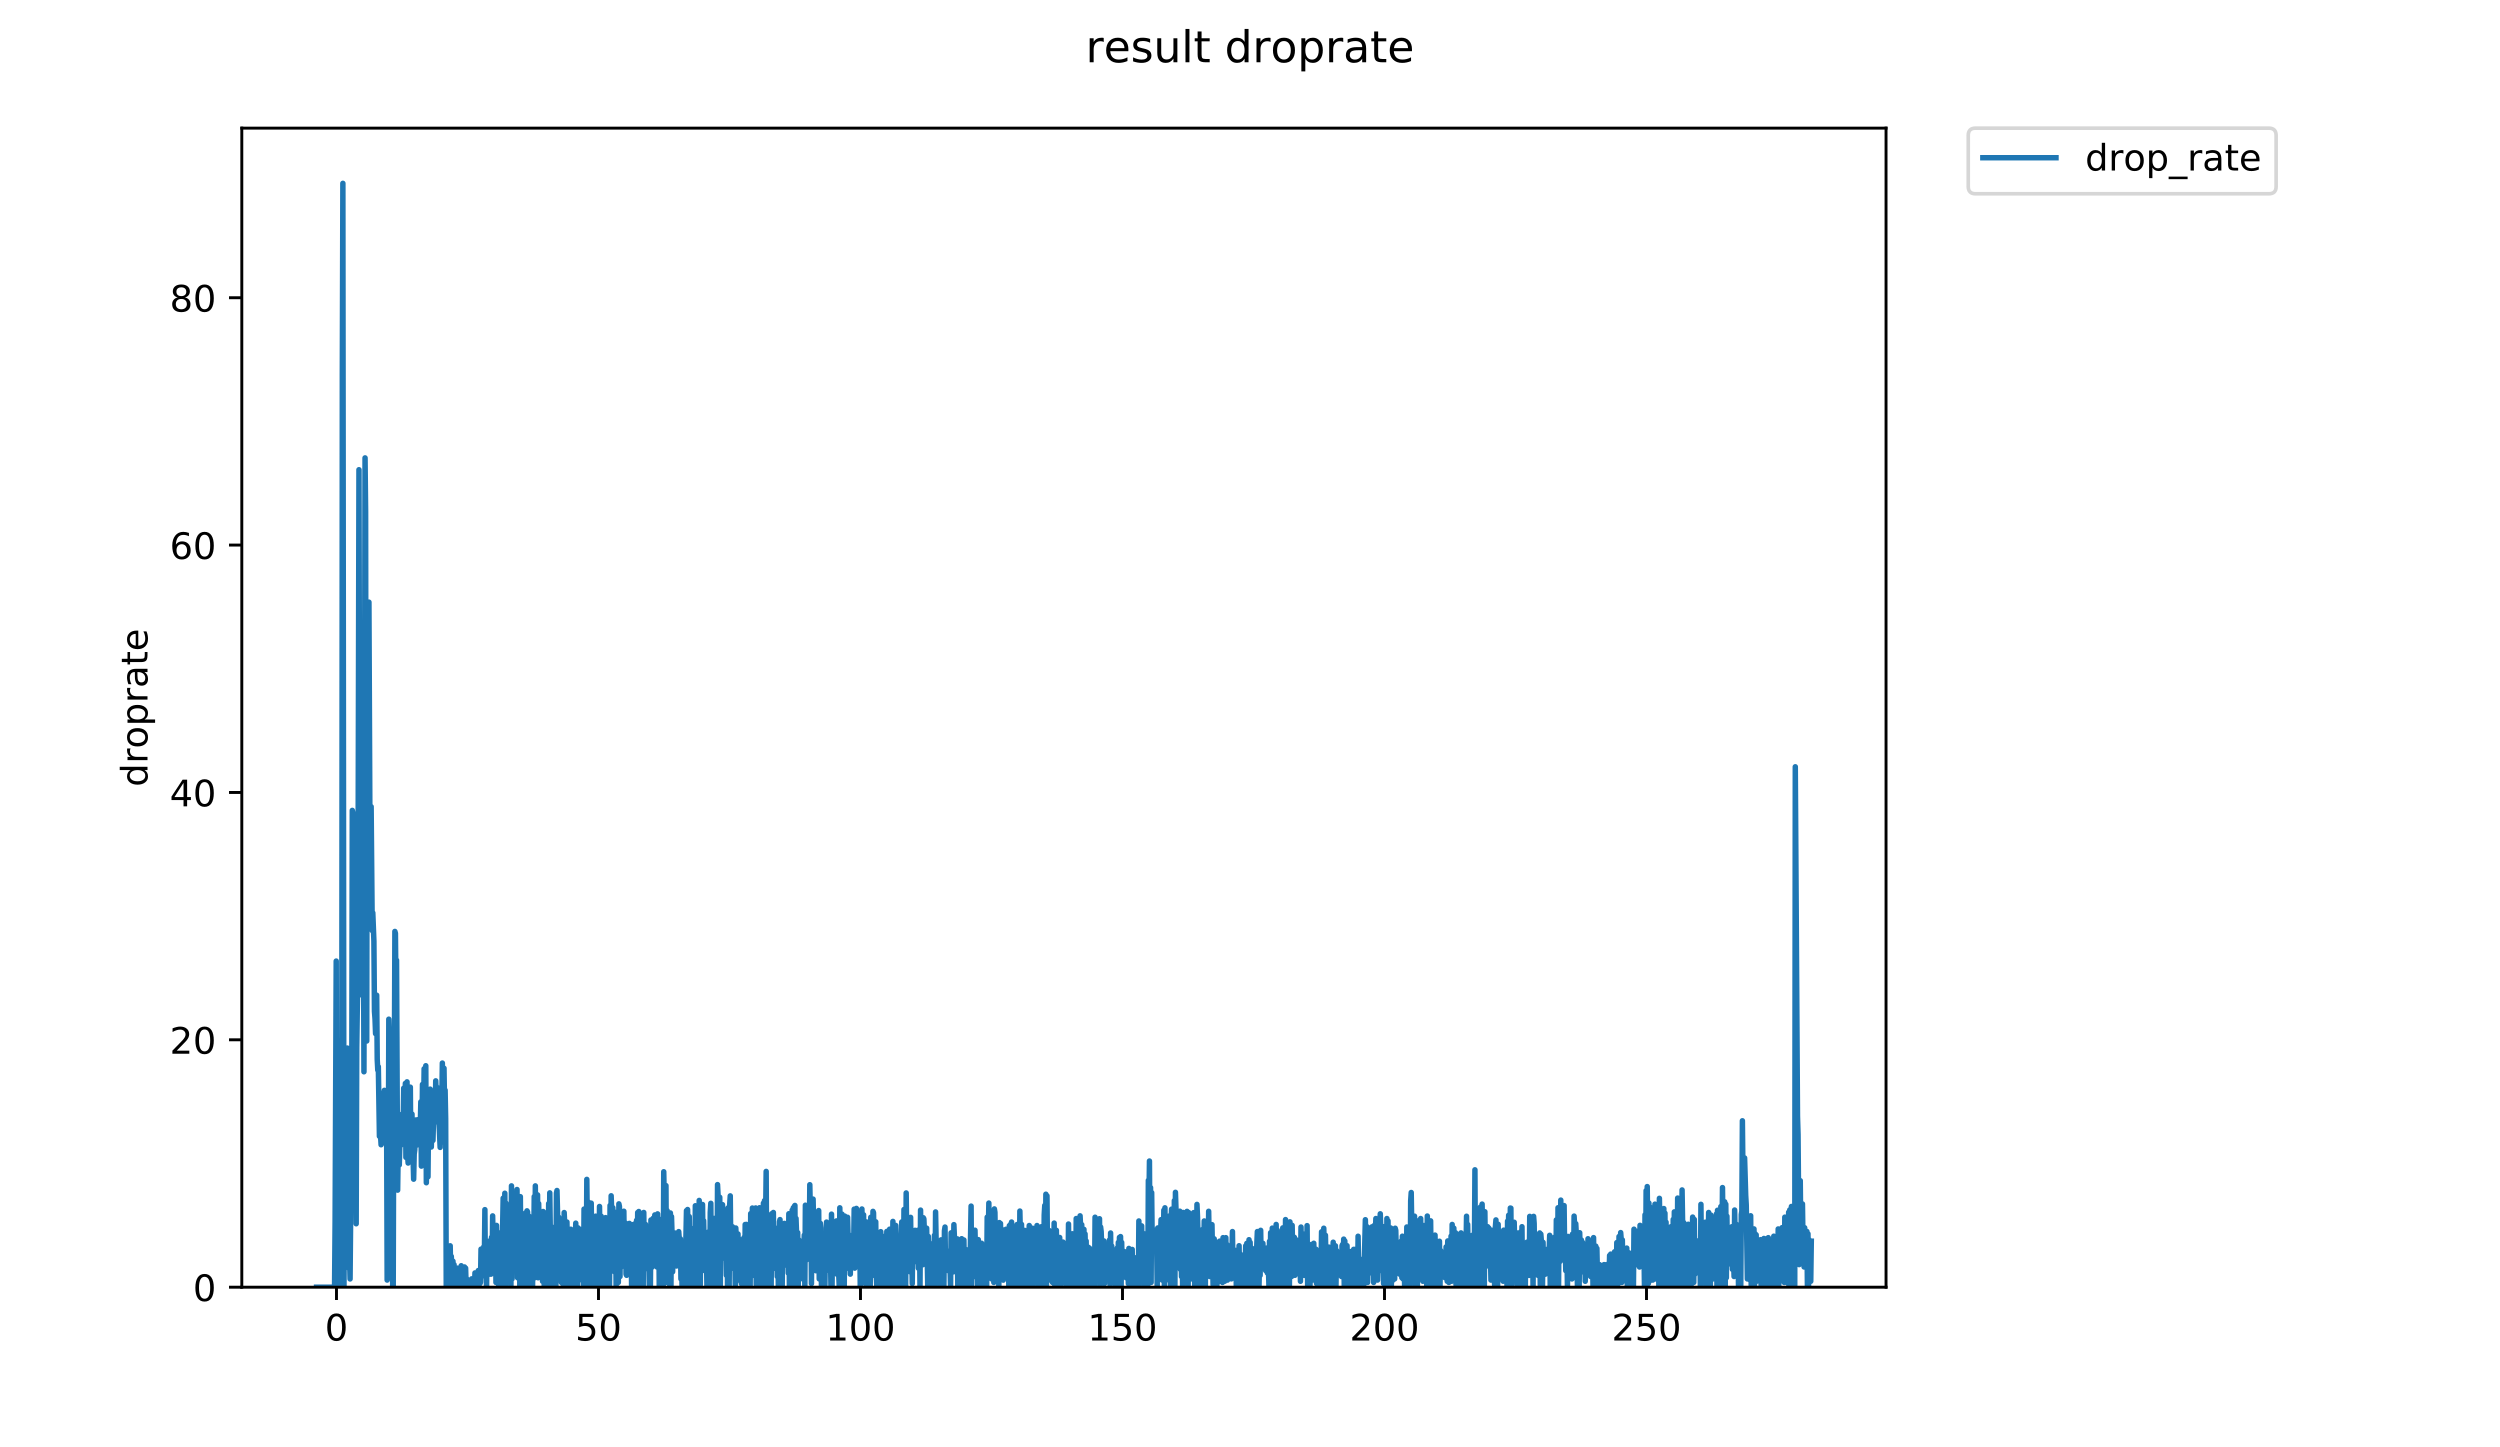 <?xml version="1.0" encoding="utf-8" standalone="no"?>
<!DOCTYPE svg PUBLIC "-//W3C//DTD SVG 1.1//EN"
  "http://www.w3.org/Graphics/SVG/1.1/DTD/svg11.dtd">
<!-- Created with matplotlib (https://matplotlib.org/) -->
<svg height="396pt" version="1.1" viewBox="0 0 684 396" width="684pt" xmlns="http://www.w3.org/2000/svg" xmlns:xlink="http://www.w3.org/1999/xlink">
 <defs>
  <style type="text/css">
*{stroke-linecap:butt;stroke-linejoin:round;}
  </style>
 </defs>
 <g id="figure_1">
  <g id="patch_1">
   <path d="M 0 396 
L 684 396 
L 684 0 
L 0 0 
z
" style="fill:#ffffff;"/>
  </g>
  <g id="axes_1">
   <g id="patch_2">
    <path d="M 66.159 352.174 
L 516.019 352.174 
L 516.019 35.062 
L 66.159 35.062 
z
" style="fill:#ffffff;"/>
   </g>
   <g id="matplotlib.axis_1">
    <g id="xtick_1">
     <g id="line2d_1">
      <defs>
       <path d="M 0 0 
L 0 3.5 
" id="mf9529d42e2" style="stroke:#000000;stroke-width:0.8;"/>
      </defs>
      <g>
       <use style="stroke:#000000;stroke-width:0.8;" x="92.062" xlink:href="#mf9529d42e2" y="352.174"/>
      </g>
     </g>
     <g id="text_1">
      <!-- 0 -->
      <defs>
       <path d="M 31.781 66.406 
Q 24.172 66.406 20.328 58.906 
Q 16.5 51.422 16.5 36.375 
Q 16.5 21.391 20.328 13.891 
Q 24.172 6.391 31.781 6.391 
Q 39.453 6.391 43.281 13.891 
Q 47.125 21.391 47.125 36.375 
Q 47.125 51.422 43.281 58.906 
Q 39.453 66.406 31.781 66.406 
z
M 31.781 74.219 
Q 44.047 74.219 50.516 64.516 
Q 56.984 54.828 56.984 36.375 
Q 56.984 17.969 50.516 8.266 
Q 44.047 -1.422 31.781 -1.422 
Q 19.531 -1.422 13.062 8.266 
Q 6.594 17.969 6.594 36.375 
Q 6.594 54.828 13.062 64.516 
Q 19.531 74.219 31.781 74.219 
z
" id="DejaVuSans-48"/>
      </defs>
      <g transform="translate(88.881 366.773)scale(0.1 -0.1)">
       <use xlink:href="#DejaVuSans-48"/>
      </g>
     </g>
    </g>
    <g id="xtick_2">
     <g id="line2d_2">
      <g>
       <use style="stroke:#000000;stroke-width:0.8;" x="163.746" xlink:href="#mf9529d42e2" y="352.174"/>
      </g>
     </g>
     <g id="text_2">
      <!-- 50 -->
      <defs>
       <path d="M 10.797 72.906 
L 49.516 72.906 
L 49.516 64.594 
L 19.828 64.594 
L 19.828 46.734 
Q 21.969 47.469 24.109 47.828 
Q 26.266 48.188 28.422 48.188 
Q 40.625 48.188 47.75 41.5 
Q 54.891 34.812 54.891 23.391 
Q 54.891 11.625 47.562 5.094 
Q 40.234 -1.422 26.906 -1.422 
Q 22.312 -1.422 17.547 -0.641 
Q 12.797 0.141 7.719 1.703 
L 7.719 11.625 
Q 12.109 9.234 16.797 8.062 
Q 21.484 6.891 26.703 6.891 
Q 35.156 6.891 40.078 11.328 
Q 45.016 15.766 45.016 23.391 
Q 45.016 31 40.078 35.438 
Q 35.156 39.891 26.703 39.891 
Q 22.75 39.891 18.812 39.016 
Q 14.891 38.141 10.797 36.281 
z
" id="DejaVuSans-53"/>
      </defs>
      <g transform="translate(157.384 366.773)scale(0.1 -0.1)">
       <use xlink:href="#DejaVuSans-53"/>
       <use x="63.623" xlink:href="#DejaVuSans-48"/>
      </g>
     </g>
    </g>
    <g id="xtick_3">
     <g id="line2d_3">
      <g>
       <use style="stroke:#000000;stroke-width:0.8;" x="235.43" xlink:href="#mf9529d42e2" y="352.174"/>
      </g>
     </g>
     <g id="text_3">
      <!-- 100 -->
      <defs>
       <path d="M 12.406 8.297 
L 28.516 8.297 
L 28.516 63.922 
L 10.984 60.406 
L 10.984 69.391 
L 28.422 72.906 
L 38.281 72.906 
L 38.281 8.297 
L 54.391 8.297 
L 54.391 0 
L 12.406 0 
z
" id="DejaVuSans-49"/>
      </defs>
      <g transform="translate(225.886 366.773)scale(0.1 -0.1)">
       <use xlink:href="#DejaVuSans-49"/>
       <use x="63.623" xlink:href="#DejaVuSans-48"/>
       <use x="127.246" xlink:href="#DejaVuSans-48"/>
      </g>
     </g>
    </g>
    <g id="xtick_4">
     <g id="line2d_4">
      <g>
       <use style="stroke:#000000;stroke-width:0.8;" x="307.114" xlink:href="#mf9529d42e2" y="352.174"/>
      </g>
     </g>
     <g id="text_4">
      <!-- 150 -->
      <g transform="translate(297.57 366.773)scale(0.1 -0.1)">
       <use xlink:href="#DejaVuSans-49"/>
       <use x="63.623" xlink:href="#DejaVuSans-53"/>
       <use x="127.246" xlink:href="#DejaVuSans-48"/>
      </g>
     </g>
    </g>
    <g id="xtick_5">
     <g id="line2d_5">
      <g>
       <use style="stroke:#000000;stroke-width:0.8;" x="378.798" xlink:href="#mf9529d42e2" y="352.174"/>
      </g>
     </g>
     <g id="text_5">
      <!-- 200 -->
      <defs>
       <path d="M 19.188 8.297 
L 53.609 8.297 
L 53.609 0 
L 7.328 0 
L 7.328 8.297 
Q 12.938 14.109 22.625 23.891 
Q 32.328 33.688 34.812 36.531 
Q 39.547 41.844 41.422 45.531 
Q 43.312 49.219 43.312 52.781 
Q 43.312 58.594 39.234 62.25 
Q 35.156 65.922 28.609 65.922 
Q 23.969 65.922 18.812 64.312 
Q 13.672 62.703 7.812 59.422 
L 7.812 69.391 
Q 13.766 71.781 18.938 73 
Q 24.125 74.219 28.422 74.219 
Q 39.75 74.219 46.484 68.547 
Q 53.219 62.891 53.219 53.422 
Q 53.219 48.922 51.531 44.891 
Q 49.859 40.875 45.406 35.406 
Q 44.188 33.984 37.641 27.219 
Q 31.109 20.453 19.188 8.297 
z
" id="DejaVuSans-50"/>
      </defs>
      <g transform="translate(369.254 366.773)scale(0.1 -0.1)">
       <use xlink:href="#DejaVuSans-50"/>
       <use x="63.623" xlink:href="#DejaVuSans-48"/>
       <use x="127.246" xlink:href="#DejaVuSans-48"/>
      </g>
     </g>
    </g>
    <g id="xtick_6">
     <g id="line2d_6">
      <g>
       <use style="stroke:#000000;stroke-width:0.8;" x="450.481" xlink:href="#mf9529d42e2" y="352.174"/>
      </g>
     </g>
     <g id="text_6">
      <!-- 250 -->
      <g transform="translate(440.938 366.773)scale(0.1 -0.1)">
       <use xlink:href="#DejaVuSans-50"/>
       <use x="63.623" xlink:href="#DejaVuSans-53"/>
       <use x="127.246" xlink:href="#DejaVuSans-48"/>
      </g>
     </g>
    </g>
   </g>
   <g id="matplotlib.axis_2">
    <g id="ytick_1">
     <g id="line2d_7">
      <defs>
       <path d="M 0 0 
L -3.5 0 
" id="m42f4b26157" style="stroke:#000000;stroke-width:0.8;"/>
      </defs>
      <g>
       <use style="stroke:#000000;stroke-width:0.8;" x="66.159" xlink:href="#m42f4b26157" y="352.174"/>
      </g>
     </g>
     <g id="text_7">
      <!-- 0 -->
      <g transform="translate(52.796 355.973)scale(0.1 -0.1)">
       <use xlink:href="#DejaVuSans-48"/>
      </g>
     </g>
    </g>
    <g id="ytick_2">
     <g id="line2d_8">
      <g>
       <use style="stroke:#000000;stroke-width:0.8;" x="66.159" xlink:href="#m42f4b26157" y="284.495"/>
      </g>
     </g>
     <g id="text_8">
      <!-- 20 -->
      <g transform="translate(46.434 288.295)scale(0.1 -0.1)">
       <use xlink:href="#DejaVuSans-50"/>
       <use x="63.623" xlink:href="#DejaVuSans-48"/>
      </g>
     </g>
    </g>
    <g id="ytick_3">
     <g id="line2d_9">
      <g>
       <use style="stroke:#000000;stroke-width:0.8;" x="66.159" xlink:href="#m42f4b26157" y="216.817"/>
      </g>
     </g>
     <g id="text_9">
      <!-- 40 -->
      <defs>
       <path d="M 37.797 64.312 
L 12.891 25.391 
L 37.797 25.391 
z
M 35.203 72.906 
L 47.609 72.906 
L 47.609 25.391 
L 58.016 25.391 
L 58.016 17.188 
L 47.609 17.188 
L 47.609 0 
L 37.797 0 
L 37.797 17.188 
L 4.891 17.188 
L 4.891 26.703 
z
" id="DejaVuSans-52"/>
      </defs>
      <g transform="translate(46.434 220.616)scale(0.1 -0.1)">
       <use xlink:href="#DejaVuSans-52"/>
       <use x="63.623" xlink:href="#DejaVuSans-48"/>
      </g>
     </g>
    </g>
    <g id="ytick_4">
     <g id="line2d_10">
      <g>
       <use style="stroke:#000000;stroke-width:0.8;" x="66.159" xlink:href="#m42f4b26157" y="149.138"/>
      </g>
     </g>
     <g id="text_10">
      <!-- 60 -->
      <defs>
       <path d="M 33.016 40.375 
Q 26.375 40.375 22.484 35.828 
Q 18.609 31.297 18.609 23.391 
Q 18.609 15.531 22.484 10.953 
Q 26.375 6.391 33.016 6.391 
Q 39.656 6.391 43.531 10.953 
Q 47.406 15.531 47.406 23.391 
Q 47.406 31.297 43.531 35.828 
Q 39.656 40.375 33.016 40.375 
z
M 52.594 71.297 
L 52.594 62.312 
Q 48.875 64.062 45.094 64.984 
Q 41.312 65.922 37.594 65.922 
Q 27.828 65.922 22.672 59.328 
Q 17.531 52.734 16.797 39.406 
Q 19.672 43.656 24.016 45.922 
Q 28.375 48.188 33.594 48.188 
Q 44.578 48.188 50.953 41.516 
Q 57.328 34.859 57.328 23.391 
Q 57.328 12.156 50.688 5.359 
Q 44.047 -1.422 33.016 -1.422 
Q 20.359 -1.422 13.672 8.266 
Q 6.984 17.969 6.984 36.375 
Q 6.984 53.656 15.188 63.938 
Q 23.391 74.219 37.203 74.219 
Q 40.922 74.219 44.703 73.484 
Q 48.484 72.75 52.594 71.297 
z
" id="DejaVuSans-54"/>
      </defs>
      <g transform="translate(46.434 152.937)scale(0.1 -0.1)">
       <use xlink:href="#DejaVuSans-54"/>
       <use x="63.623" xlink:href="#DejaVuSans-48"/>
      </g>
     </g>
    </g>
    <g id="ytick_5">
     <g id="line2d_11">
      <g>
       <use style="stroke:#000000;stroke-width:0.8;" x="66.159" xlink:href="#m42f4b26157" y="81.459"/>
      </g>
     </g>
     <g id="text_11">
      <!-- 80 -->
      <defs>
       <path d="M 31.781 34.625 
Q 24.75 34.625 20.719 30.859 
Q 16.703 27.094 16.703 20.516 
Q 16.703 13.922 20.719 10.156 
Q 24.75 6.391 31.781 6.391 
Q 38.812 6.391 42.859 10.172 
Q 46.922 13.969 46.922 20.516 
Q 46.922 27.094 42.891 30.859 
Q 38.875 34.625 31.781 34.625 
z
M 21.922 38.812 
Q 15.578 40.375 12.031 44.719 
Q 8.5 49.078 8.5 55.328 
Q 8.5 64.062 14.719 69.141 
Q 20.953 74.219 31.781 74.219 
Q 42.672 74.219 48.875 69.141 
Q 55.078 64.062 55.078 55.328 
Q 55.078 49.078 51.531 44.719 
Q 48 40.375 41.703 38.812 
Q 48.828 37.156 52.797 32.312 
Q 56.781 27.484 56.781 20.516 
Q 56.781 9.906 50.312 4.234 
Q 43.844 -1.422 31.781 -1.422 
Q 19.734 -1.422 13.25 4.234 
Q 6.781 9.906 6.781 20.516 
Q 6.781 27.484 10.781 32.312 
Q 14.797 37.156 21.922 38.812 
z
M 18.312 54.391 
Q 18.312 48.734 21.844 45.562 
Q 25.391 42.391 31.781 42.391 
Q 38.141 42.391 41.719 45.562 
Q 45.312 48.734 45.312 54.391 
Q 45.312 60.062 41.719 63.234 
Q 38.141 66.406 31.781 66.406 
Q 25.391 66.406 21.844 63.234 
Q 18.312 60.062 18.312 54.391 
z
" id="DejaVuSans-56"/>
      </defs>
      <g transform="translate(46.434 85.258)scale(0.1 -0.1)">
       <use xlink:href="#DejaVuSans-56"/>
       <use x="63.623" xlink:href="#DejaVuSans-48"/>
      </g>
     </g>
    </g>
    <g id="text_12">
     <!-- droprate -->
     <defs>
      <path d="M 45.406 46.391 
L 45.406 75.984 
L 54.391 75.984 
L 54.391 0 
L 45.406 0 
L 45.406 8.203 
Q 42.578 3.328 38.25 0.953 
Q 33.938 -1.422 27.875 -1.422 
Q 17.969 -1.422 11.734 6.484 
Q 5.516 14.406 5.516 27.297 
Q 5.516 40.188 11.734 48.094 
Q 17.969 56 27.875 56 
Q 33.938 56 38.25 53.625 
Q 42.578 51.266 45.406 46.391 
z
M 14.797 27.297 
Q 14.797 17.391 18.875 11.75 
Q 22.953 6.109 30.078 6.109 
Q 37.203 6.109 41.297 11.75 
Q 45.406 17.391 45.406 27.297 
Q 45.406 37.203 41.297 42.844 
Q 37.203 48.484 30.078 48.484 
Q 22.953 48.484 18.875 42.844 
Q 14.797 37.203 14.797 27.297 
z
" id="DejaVuSans-100"/>
      <path d="M 41.109 46.297 
Q 39.594 47.172 37.812 47.578 
Q 36.031 48 33.891 48 
Q 26.266 48 22.188 43.047 
Q 18.109 38.094 18.109 28.812 
L 18.109 0 
L 9.078 0 
L 9.078 54.688 
L 18.109 54.688 
L 18.109 46.188 
Q 20.953 51.172 25.484 53.578 
Q 30.031 56 36.531 56 
Q 37.453 56 38.578 55.875 
Q 39.703 55.766 41.062 55.516 
z
" id="DejaVuSans-114"/>
      <path d="M 30.609 48.391 
Q 23.391 48.391 19.188 42.75 
Q 14.984 37.109 14.984 27.297 
Q 14.984 17.484 19.156 11.844 
Q 23.344 6.203 30.609 6.203 
Q 37.797 6.203 41.984 11.859 
Q 46.188 17.531 46.188 27.297 
Q 46.188 37.016 41.984 42.703 
Q 37.797 48.391 30.609 48.391 
z
M 30.609 56 
Q 42.328 56 49.016 48.375 
Q 55.719 40.766 55.719 27.297 
Q 55.719 13.875 49.016 6.219 
Q 42.328 -1.422 30.609 -1.422 
Q 18.844 -1.422 12.172 6.219 
Q 5.516 13.875 5.516 27.297 
Q 5.516 40.766 12.172 48.375 
Q 18.844 56 30.609 56 
z
" id="DejaVuSans-111"/>
      <path d="M 18.109 8.203 
L 18.109 -20.797 
L 9.078 -20.797 
L 9.078 54.688 
L 18.109 54.688 
L 18.109 46.391 
Q 20.953 51.266 25.266 53.625 
Q 29.594 56 35.594 56 
Q 45.562 56 51.781 48.094 
Q 58.016 40.188 58.016 27.297 
Q 58.016 14.406 51.781 6.484 
Q 45.562 -1.422 35.594 -1.422 
Q 29.594 -1.422 25.266 0.953 
Q 20.953 3.328 18.109 8.203 
z
M 48.688 27.297 
Q 48.688 37.203 44.609 42.844 
Q 40.531 48.484 33.406 48.484 
Q 26.266 48.484 22.188 42.844 
Q 18.109 37.203 18.109 27.297 
Q 18.109 17.391 22.188 11.75 
Q 26.266 6.109 33.406 6.109 
Q 40.531 6.109 44.609 11.75 
Q 48.688 17.391 48.688 27.297 
z
" id="DejaVuSans-112"/>
      <path d="M 34.281 27.484 
Q 23.391 27.484 19.188 25 
Q 14.984 22.516 14.984 16.5 
Q 14.984 11.719 18.141 8.906 
Q 21.297 6.109 26.703 6.109 
Q 34.188 6.109 38.703 11.406 
Q 43.219 16.703 43.219 25.484 
L 43.219 27.484 
z
M 52.203 31.203 
L 52.203 0 
L 43.219 0 
L 43.219 8.297 
Q 40.141 3.328 35.547 0.953 
Q 30.953 -1.422 24.312 -1.422 
Q 15.922 -1.422 10.953 3.297 
Q 6 8.016 6 15.922 
Q 6 25.141 12.172 29.828 
Q 18.359 34.516 30.609 34.516 
L 43.219 34.516 
L 43.219 35.406 
Q 43.219 41.609 39.141 45 
Q 35.062 48.391 27.688 48.391 
Q 23 48.391 18.547 47.266 
Q 14.109 46.141 10.016 43.891 
L 10.016 52.203 
Q 14.938 54.109 19.578 55.047 
Q 24.219 56 28.609 56 
Q 40.484 56 46.344 49.844 
Q 52.203 43.703 52.203 31.203 
z
" id="DejaVuSans-97"/>
      <path d="M 18.312 70.219 
L 18.312 54.688 
L 36.812 54.688 
L 36.812 47.703 
L 18.312 47.703 
L 18.312 18.016 
Q 18.312 11.328 20.141 9.422 
Q 21.969 7.516 27.594 7.516 
L 36.812 7.516 
L 36.812 0 
L 27.594 0 
Q 17.188 0 13.234 3.875 
Q 9.281 7.766 9.281 18.016 
L 9.281 47.703 
L 2.688 47.703 
L 2.688 54.688 
L 9.281 54.688 
L 9.281 70.219 
z
" id="DejaVuSans-116"/>
      <path d="M 56.203 29.594 
L 56.203 25.203 
L 14.891 25.203 
Q 15.484 15.922 20.484 11.062 
Q 25.484 6.203 34.422 6.203 
Q 39.594 6.203 44.453 7.469 
Q 49.312 8.734 54.109 11.281 
L 54.109 2.781 
Q 49.266 0.734 44.188 -0.344 
Q 39.109 -1.422 33.891 -1.422 
Q 20.797 -1.422 13.156 6.188 
Q 5.516 13.812 5.516 26.812 
Q 5.516 40.234 12.766 48.109 
Q 20.016 56 32.328 56 
Q 43.359 56 49.781 48.891 
Q 56.203 41.797 56.203 29.594 
z
M 47.219 32.234 
Q 47.125 39.594 43.094 43.984 
Q 39.062 48.391 32.422 48.391 
Q 24.906 48.391 20.391 44.141 
Q 15.875 39.891 15.188 32.172 
z
" id="DejaVuSans-101"/>
     </defs>
     <g transform="translate(40.354 215.236)rotate(-90)scale(0.1 -0.1)">
      <use xlink:href="#DejaVuSans-100"/>
      <use x="63.477" xlink:href="#DejaVuSans-114"/>
      <use x="104.559" xlink:href="#DejaVuSans-111"/>
      <use x="165.74" xlink:href="#DejaVuSans-112"/>
      <use x="229.217" xlink:href="#DejaVuSans-114"/>
      <use x="270.33" xlink:href="#DejaVuSans-97"/>
      <use x="331.609" xlink:href="#DejaVuSans-116"/>
      <use x="370.818" xlink:href="#DejaVuSans-101"/>
     </g>
    </g>
   </g>
   <g id="line2d_12">
    <path clip-path="url(#p50599ca59e)" d="M 86.607 352.174 
L 91.533 352.174 
L 91.684 334.455 
L 91.987 262.952 
L 92.138 352.174 
L 93.05 352.174 
L 93.202 293.73 
L 93.354 284.495 
L 93.505 319.593 
L 93.657 102.323 
L 93.809 50.163 
L 94.112 352.174 
L 94.264 319.946 
L 94.416 346.701 
L 94.871 288.423 
L 95.023 286.751 
L 95.174 342.478 
L 95.326 319.468 
L 95.477 346.988 
L 95.628 343.464 
L 95.78 349.92 
L 96.084 316.69 
L 96.236 301.994 
L 96.387 221.725 
L 96.54 222.419 
L 96.691 290.178 
L 96.843 229.502 
L 97.147 277.798 
L 97.299 239.591 
L 97.451 334.821 
L 97.603 286.554 
L 97.907 265.563 
L 98.211 128.517 
L 98.514 272.173 
L 98.818 218.106 
L 98.97 232.817 
L 99.122 235.509 
L 99.274 256.457 
L 99.424 247.903 
L 99.576 293.239 
L 99.879 125.282 
L 100.031 139.994 
L 100.183 257.962 
L 100.335 284.818 
L 100.486 177.143 
L 100.637 208.446 
L 100.94 164.751 
L 101.243 234.317 
L 101.545 220.702 
L 101.846 254.61 
L 101.998 249.748 
L 102.3 257.528 
L 102.453 276.726 
L 102.604 278.737 
L 102.755 282.81 
L 103.057 272.285 
L 103.208 289.821 
L 103.359 292.801 
L 103.51 291.828 
L 103.811 310.891 
L 103.962 307.811 
L 104.264 313.204 
L 104.414 309.631 
L 104.565 310.851 
L 104.716 306.796 
L 104.867 299.016 
L 105.018 312.63 
L 105.169 298.317 
L 105.321 304.063 
L 105.472 303.37 
L 105.623 310.685 
L 105.774 306.665 
L 105.925 350.224 
L 106.075 347.298 
L 106.226 326.519 
L 106.377 278.85 
L 106.528 284.3 
L 106.678 283.26 
L 106.83 286.114 
L 106.981 285.079 
L 107.133 290.501 
L 107.435 352.174 
L 107.586 352.174 
L 107.737 298.044 
L 107.888 293.45 
L 108.039 254.841 
L 108.19 255.351 
L 108.341 271.62 
L 108.492 262.714 
L 108.795 325.621 
L 108.946 314.863 
L 109.096 314.141 
L 109.247 318.724 
L 109.549 306.99 
L 109.7 313.316 
L 109.851 305.13 
L 110.002 304.805 
L 110.152 309.631 
L 110.303 308.332 
L 110.454 297.72 
L 110.605 311.943 
L 110.756 310.97 
L 110.907 296.423 
L 111.059 316.656 
L 111.21 314.251 
L 111.361 295.992 
L 111.512 316.161 
L 111.663 318.205 
L 111.814 298.265 
L 111.965 316.451 
L 112.116 310.97 
L 112.267 297.448 
L 112.418 316.81 
L 112.569 312.42 
L 112.72 304.805 
L 112.872 317.849 
L 113.023 316.878 
L 113.173 322.622 
L 113.324 315.767 
L 113.475 314.611 
L 113.777 306.428 
L 114.08 313.278 
L 114.232 306.367 
L 114.382 311.982 
L 114.684 308.416 
L 114.835 311.294 
L 114.986 308.092 
L 115.137 301.464 
L 115.287 319.049 
L 115.438 311.294 
L 115.589 296.694 
L 115.74 316.844 
L 116.042 292.419 
L 116.192 316.417 
L 116.496 291.586 
L 116.646 323.596 
L 116.949 299.239 
L 117.1 321.972 
L 117.251 305.779 
L 117.402 301.934 
L 117.553 313.565 
L 117.703 297.992 
L 117.855 302.629 
L 118.005 313.816 
L 118.308 302.353 
L 118.459 312.02 
L 118.76 300.814 
L 118.911 299.513 
L 119.062 306.99 
L 119.213 295.721 
L 119.364 299.865 
L 119.515 297.72 
L 119.667 297.553 
L 119.818 305.13 
L 119.969 303.832 
L 120.422 313.927 
L 120.573 303.324 
L 120.724 312.63 
L 121.026 290.854 
L 121.178 303.417 
L 121.48 292.267 
L 121.631 302.162 
L 121.782 298.265 
L 121.933 306.147 
L 122.092 352.174 
L 122.72 352.174 
L 122.871 344.063 
L 123.022 351.523 
L 123.173 340.851 
L 123.324 348.285 
L 123.475 343.731 
L 123.775 351.196 
L 123.927 345.057 
L 124.077 352.174 
L 124.228 345.992 
L 124.378 352.174 
L 124.529 347.614 
L 124.679 352.174 
L 124.98 352.174 
L 125.13 346.963 
L 125.28 348.592 
L 125.433 352.174 
L 125.583 348.281 
L 125.884 349.897 
L 126.035 350.22 
L 126.185 346.306 
L 126.336 352.174 
L 126.486 347.298 
L 126.637 352.174 
L 126.789 349.593 
L 126.94 352.174 
L 127.09 346.643 
L 127.241 352.174 
L 127.391 346.963 
L 127.541 352.174 
L 127.692 349.892 
L 127.842 352.174 
L 127.993 350.871 
L 128.143 351.198 
L 128.295 352.174 
L 128.596 352.174 
L 128.747 350.546 
L 128.897 352.174 
L 129.047 349.894 
L 129.198 352.174 
L 129.349 350.874 
L 129.499 352.174 
L 129.651 350.884 
L 129.801 352.174 
L 129.952 348.273 
L 130.102 352.174 
L 130.253 349.894 
L 130.403 352.174 
L 130.554 348.266 
L 130.704 352.174 
L 130.855 347.623 
L 131.005 352.174 
L 131.157 347.632 
L 131.307 351.199 
L 131.458 350.874 
L 131.608 341.762 
L 131.759 342.403 
L 131.909 348.266 
L 132.059 343.055 
L 132.21 345.667 
L 132.36 341.101 
L 132.511 345.009 
L 132.663 330.96 
L 132.815 349.279 
L 132.967 347.335 
L 133.119 352.174 
L 133.27 341.457 
L 133.422 342.183 
L 133.574 347.989 
L 133.726 339.605 
L 133.878 342.506 
L 134.029 348.622 
L 134.18 339.857 
L 134.332 348.616 
L 134.482 338.521 
L 134.633 346.648 
L 134.784 332.67 
L 135.086 347.303 
L 135.236 345.348 
L 135.542 335.495 
L 135.693 350.879 
L 135.844 335.271 
L 135.994 345.023 
L 136.296 337.235 
L 136.447 352.174 
L 137.213 352.174 
L 137.515 335.691 
L 137.666 327.818 
L 137.817 347.317 
L 138.118 326.469 
L 138.269 351.85 
L 138.42 329.161 
L 138.572 341.842 
L 138.724 342.837 
L 138.876 331.568 
L 139.18 345.722 
L 139.332 331.226 
L 139.484 345.406 
L 139.635 342.774 
L 139.786 352.174 
L 139.939 324.458 
L 140.09 349.92 
L 140.242 326.641 
L 140.546 346.368 
L 140.698 347.027 
L 140.849 338.574 
L 141.001 338.329 
L 141.153 346.69 
L 141.456 325.45 
L 141.608 349.593 
L 141.76 338.625 
L 141.911 340.561 
L 142.063 327.98 
L 142.215 352.174 
L 142.367 327.406 
L 142.519 345.077 
L 142.67 335.999 
L 142.822 342.183 
L 142.974 343.142 
L 143.126 337.349 
L 143.278 350.883 
L 143.429 335.061 
L 143.581 351.852 
L 143.734 331.909 
L 144.037 352.174 
L 144.189 331.286 
L 144.342 331.568 
L 144.645 348.629 
L 144.797 332.782 
L 144.949 352.174 
L 145.101 337.041 
L 145.253 336.734 
L 145.404 352.174 
L 145.556 338.342 
L 145.708 352.174 
L 145.86 333.16 
L 146.012 342.81 
L 146.164 327.382 
L 146.315 349.593 
L 146.468 324.458 
L 146.62 348.636 
L 146.771 347.658 
L 146.923 326.964 
L 147.074 326.916 
L 147.226 349.598 
L 147.378 329.292 
L 147.682 344.41 
L 147.835 338.101 
L 147.987 340.583 
L 148.139 347.34 
L 148.291 335.061 
L 148.443 350.564 
L 148.594 331.469 
L 148.898 352.174 
L 149.05 331.832 
L 149.201 336.397 
L 149.354 335.174 
L 149.658 352.174 
L 149.81 331.871 
L 149.961 349.581 
L 150.113 329.292 
L 150.264 352.174 
L 150.416 326.367 
L 150.72 348.626 
L 150.872 347.027 
L 151.024 335.754 
L 151.175 344.094 
L 151.327 341.498 
L 151.481 352.174 
L 152.088 352.174 
L 152.241 326.441 
L 152.392 325.722 
L 152.544 331.851 
L 152.696 346.68 
L 152.846 332.995 
L 152.998 335.416 
L 153.149 349.576 
L 153.299 340.797 
L 153.45 338.859 
L 153.602 350.883 
L 153.753 335.303 
L 153.904 351.199 
L 154.055 333.374 
L 154.206 352.174 
L 154.357 331.754 
L 154.658 338.196 
L 154.809 335.921 
L 154.96 336.571 
L 155.111 334.347 
L 155.262 342.765 
L 155.412 342.432 
L 155.564 352.174 
L 155.715 340.83 
L 155.867 344.439 
L 156.018 345.361 
L 156.169 336.322 
L 156.32 347.312 
L 156.471 347.96 
L 156.622 345.367 
L 156.773 345.057 
L 156.925 342.145 
L 157.076 352.174 
L 157.227 342.441 
L 157.378 340.158 
L 157.528 334.654 
L 157.68 344.373 
L 157.83 340.505 
L 157.982 351.851 
L 158.132 335.936 
L 158.283 336.925 
L 158.435 347.649 
L 158.586 336.292 
L 158.737 344.071 
L 159.039 342.765 
L 159.189 350.224 
L 159.341 336.307 
L 159.492 341.802 
L 159.643 352.174 
L 159.794 330.802 
L 159.946 330.863 
L 160.097 352.174 
L 160.248 330.761 
L 160.399 347.636 
L 160.55 322.678 
L 160.852 350.233 
L 161.004 328.904 
L 161.155 330.457 
L 161.306 352.174 
L 161.458 330.112 
L 161.609 351.527 
L 161.76 329.183 
L 161.911 342.422 
L 162.062 341.164 
L 162.365 333.681 
L 162.516 351.851 
L 162.667 337.278 
L 162.818 346.973 
L 162.969 332.745 
L 163.12 351.201 
L 163.27 335.921 
L 163.421 344.712 
L 163.573 336.675 
L 163.875 352.174 
L 164.026 330.091 
L 164.177 340.84 
L 164.328 342.432 
L 164.479 332.745 
L 164.63 349.571 
L 164.78 334.654 
L 164.931 351.525 
L 165.083 338.25 
L 165.234 352.174 
L 165.385 342.46 
L 165.537 343.803 
L 165.689 333.142 
L 165.84 342.116 
L 165.991 343.107 
L 166.145 352.174 
L 166.759 352.174 
L 166.911 329.809 
L 167.061 346.983 
L 167.212 327.168 
L 167.363 331.43 
L 167.514 347.623 
L 167.665 330.416 
L 167.816 341.498 
L 167.967 336.616 
L 168.118 347.948 
L 168.268 331.675 
L 168.421 336.121 
L 168.572 352.174 
L 168.723 332.402 
L 168.874 344.063 
L 169.025 342.097 
L 169.175 350.873 
L 169.326 329.376 
L 169.477 330.091 
L 169.628 349.265 
L 169.779 333.356 
L 169.93 346.669 
L 170.081 334.688 
L 170.383 344.373 
L 170.684 331.39 
L 170.836 343.431 
L 170.987 335.061 
L 171.138 334.621 
L 171.29 348.639 
L 171.441 348.927 
L 171.593 336.045 
L 171.895 343.755 
L 172.046 335.952 
L 172.197 334.721 
L 172.349 337.658 
L 172.5 344.712 
L 172.651 335.983 
L 172.803 352.174 
L 172.954 336.911 
L 173.106 335.061 
L 173.257 341.164 
L 173.408 335.028 
L 173.71 352.174 
L 173.861 334.688 
L 174.013 352.174 
L 174.166 333.874 
L 174.318 352.174 
L 174.471 331.743 
L 174.622 352.174 
L 174.774 331.469 
L 175.076 339.916 
L 175.227 352.174 
L 175.378 333.699 
L 175.53 337.321 
L 175.681 348.936 
L 175.832 333.069 
L 175.983 352.174 
L 176.134 331.734 
L 176.285 344.38 
L 176.436 344.395 
L 176.586 334.962 
L 176.737 343.739 
L 176.888 345.692 
L 177.039 344.712 
L 177.191 341.529 
L 177.342 347.308 
L 177.494 341.549 
L 177.645 352.174 
L 177.797 337.98 
L 177.947 352.174 
L 178.099 333.787 
L 178.251 346.362 
L 178.403 346.69 
L 178.706 333.338 
L 178.857 344.719 
L 179.007 333.988 
L 179.158 332.402 
L 179.31 345.043 
L 179.613 337.98 
L 179.764 346.659 
L 179.916 332.116 
L 180.066 339.521 
L 180.218 333.464 
L 180.369 351.849 
L 180.52 333.716 
L 180.672 337.994 
L 180.823 350.876 
L 180.977 352.174 
L 181.447 352.174 
L 181.599 320.591 
L 181.903 337.013 
L 182.206 324.379 
L 182.358 350.884 
L 182.509 331.186 
L 182.661 348.299 
L 182.964 335.4 
L 183.115 337.912 
L 183.267 352.174 
L 183.419 331.871 
L 183.571 352.174 
L 183.723 332.856 
L 183.875 337.685 
L 184.027 347.964 
L 184.178 342.145 
L 184.329 342.126 
L 184.481 344.776 
L 184.633 337.349 
L 184.785 346.057 
L 184.937 341.529 
L 185.089 346.379 
L 185.24 339.857 
L 185.392 340.539 
L 185.695 336.969 
L 185.998 340.884 
L 186.15 338.923 
L 186.301 349.914 
L 186.453 342.819 
L 186.605 351.852 
L 186.757 339.928 
L 186.908 352.174 
L 187.06 339.869 
L 187.212 343.167 
L 187.364 341.206 
L 187.516 346.057 
L 187.819 331.226 
L 187.971 352.174 
L 188.123 330.924 
L 188.427 346.062 
L 188.579 332.856 
L 188.73 345.367 
L 188.881 335.952 
L 189.032 346.004 
L 189.183 340.158 
L 189.334 352.174 
L 189.485 336.601 
L 189.636 342.45 
L 189.787 341.812 
L 189.939 337.013 
L 190.09 352.174 
L 190.242 329.894 
L 190.393 341.143 
L 190.544 342.116 
L 190.694 334.296 
L 190.845 352.174 
L 190.996 332.708 
L 191.147 351.85 
L 191.3 328.438 
L 191.451 334.432 
L 191.603 351.527 
L 191.755 330.602 
L 191.906 343.771 
L 192.21 329.55 
L 192.361 341.447 
L 192.511 333.988 
L 192.814 347.649 
L 192.965 344.102 
L 193.117 346.345 
L 193.268 342.145 
L 193.419 352.174 
L 193.569 337.207 
L 193.721 343.133 
L 193.872 337.235 
L 194.023 336.925 
L 194.174 352.174 
L 194.325 331.715 
L 194.477 329.227 
L 194.629 345.413 
L 194.78 335.384 
L 194.932 347.335 
L 195.084 334.738 
L 195.235 339.869 
L 195.386 333.356 
L 195.538 352.174 
L 196.163 352.174 
L 196.315 324.109 
L 196.467 327.108 
L 196.619 338.91 
L 196.922 327.564 
L 197.073 351.851 
L 197.224 336.276 
L 197.376 344.454 
L 197.68 329.593 
L 197.832 340.572 
L 197.984 342.828 
L 198.136 335.077 
L 198.287 334.415 
L 198.439 335.061 
L 198.59 337.321 
L 198.742 348.933 
L 198.893 331.773 
L 199.044 351.85 
L 199.195 330.478 
L 199.346 337.25 
L 199.497 351.85 
L 199.648 329.485 
L 199.799 327.192 
L 199.951 341.508 
L 200.102 339.545 
L 200.253 346.993 
L 200.404 335.628 
L 200.554 336.556 
L 200.705 345.685 
L 200.857 344.117 
L 201.009 337.912 
L 201.16 352.174 
L 201.311 335.983 
L 201.613 341.822 
L 201.764 346.664 
L 201.916 337.616 
L 202.067 350.228 
L 202.218 339.845 
L 202.368 339.184 
L 202.52 344.769 
L 202.671 339.209 
L 202.823 351.203 
L 202.974 339.857 
L 203.125 348.292 
L 203.276 345.367 
L 203.427 351.525 
L 203.578 338.561 
L 203.729 351.201 
L 203.881 335.028 
L 204.033 351.207 
L 204.184 334.995 
L 204.335 352.174 
L 204.485 339.509 
L 204.636 347.308 
L 204.938 337.885 
L 205.089 340.147 
L 205.239 352.174 
L 205.39 332.039 
L 205.541 334.005 
L 205.695 348.669 
L 205.846 330.52 
L 205.997 348.939 
L 206.148 332.02 
L 206.299 339.845 
L 206.45 335.952 
L 206.601 341.782 
L 206.752 330.499 
L 206.903 351.525 
L 207.054 331.469 
L 207.206 335.044 
L 207.357 347.317 
L 207.509 330.863 
L 207.659 352.174 
L 207.81 330.436 
L 207.961 333.699 
L 208.112 352.174 
L 208.263 331.773 
L 208.717 347.645 
L 208.869 329.183 
L 209.019 352.174 
L 209.17 328.49 
L 209.321 344.698 
L 209.623 320.5 
L 209.775 349.912 
L 209.926 332.402 
L 210.077 336.029 
L 210.382 351.696 
L 210.533 352.174 
L 210.986 352.174 
L 211.137 332.078 
L 211.439 344.086 
L 211.591 331.734 
L 211.742 347.003 
L 212.044 335.968 
L 212.346 341.802 
L 212.497 337.278 
L 212.648 349.251 
L 212.799 339.557 
L 212.952 352.174 
L 213.105 352.174 
L 213.258 334.246 
L 213.409 333.681 
L 213.71 349.574 
L 213.861 339.497 
L 214.012 352.174 
L 214.163 335.628 
L 214.315 346.362 
L 214.466 343.133 
L 214.617 334.721 
L 214.919 346.004 
L 215.07 340.494 
L 215.221 344.38 
L 215.372 336.955 
L 215.523 338.885 
L 215.676 348.329 
L 215.827 332.078 
L 215.978 352.174 
L 216.13 332.116 
L 216.281 352.174 
L 216.432 334.33 
L 216.583 352.174 
L 216.734 331.106 
L 216.885 351.526 
L 217.036 330.457 
L 217.187 350.233 
L 217.338 330.027 
L 217.489 329.809 
L 217.64 352.174 
L 217.791 333.356 
L 217.942 337.588 
L 218.092 352.174 
L 218.243 337.235 
L 218.394 352.174 
L 218.545 339.209 
L 218.695 342.097 
L 218.846 342.738 
L 218.997 341.111 
L 219.147 342.097 
L 219.297 346.637 
L 219.448 346.968 
L 219.599 349.899 
L 220.051 337.926 
L 220.202 352.174 
L 220.352 329.745 
L 220.653 344.698 
L 220.804 332.307 
L 220.954 344.055 
L 221.105 329.788 
L 221.256 333.645 
L 221.409 341.891 
L 221.561 324.136 
L 221.711 331.43 
L 221.862 329.05 
L 222.012 351.198 
L 222.162 332.307 
L 222.313 342.729 
L 222.463 328.073 
L 222.764 342.747 
L 222.929 338.198 
L 223.081 338.638 
L 223.233 347.667 
L 223.385 340.873 
L 223.537 346.395 
L 223.689 342.506 
L 223.841 342.819 
L 223.993 331.206 
L 224.144 349.914 
L 224.296 336.705 
L 224.447 334.704 
L 224.599 335.968 
L 224.75 352.174 
L 224.9 351.203 
L 225.052 344.574 
L 225.21 352.174 
L 225.684 352.174 
L 225.836 340.261 
L 225.987 346.988 
L 226.138 334.364 
L 226.289 345.367 
L 226.59 335.921 
L 226.741 336.911 
L 226.892 347.632 
L 227.043 337.885 
L 227.197 342.087 
L 227.349 352.174 
L 227.5 332.193 
L 227.652 352.174 
L 227.803 334.398 
L 227.954 346.022 
L 228.106 336.292 
L 228.257 341.822 
L 228.56 334.432 
L 228.711 336.646 
L 228.862 334.04 
L 229.014 348.632 
L 229.165 340.819 
L 229.62 352.174 
L 229.771 330.457 
L 229.922 340.819 
L 230.226 343.15 
L 230.378 332.193 
L 230.529 349.591 
L 230.681 336.029 
L 230.833 336.045 
L 230.984 352.174 
L 231.135 332.726 
L 231.287 346.664 
L 231.589 333.392 
L 231.74 346.988 
L 231.891 333.05 
L 232.193 344.388 
L 232.344 337.899 
L 232.494 341.762 
L 232.645 348.605 
L 232.796 339.833 
L 232.948 340.204 
L 233.099 338.25 
L 233.402 344.079 
L 233.553 341.782 
L 233.704 330.822 
L 233.854 346.963 
L 234.157 333.05 
L 234.309 330.622 
L 234.46 336.276 
L 234.611 337.56 
L 234.763 340.204 
L 234.913 332.02 
L 235.064 342.116 
L 235.215 336.984 
L 235.366 352.174 
L 235.517 336.631 
L 235.668 348.292 
L 235.82 330.781 
L 236.122 344.086 
L 236.273 332.364 
L 236.424 343.09 
L 236.576 340.594 
L 236.728 351.207 
L 236.879 335.368 
L 237.03 334.313 
L 237.183 343.506 
L 237.335 334.788 
L 237.486 344.071 
L 237.637 336.631 
L 237.788 352.174 
L 237.94 335.675 
L 238.09 352.174 
L 238.241 333.05 
L 238.392 342.116 
L 238.543 333.032 
L 238.695 348.957 
L 238.846 331.43 
L 238.998 331.812 
L 239.148 342.422 
L 239.299 344.365 
L 239.6 334.278 
L 239.753 349.279 
L 239.906 352.174 
L 240.521 352.174 
L 240.974 336.984 
L 241.275 349.251 
L 241.426 339.845 
L 241.578 348.292 
L 241.881 340.306 
L 242.032 352.174 
L 242.183 338.21 
L 242.485 343.081 
L 242.636 336.913 
L 242.939 346.351 
L 243.091 345.406 
L 243.241 352.174 
L 243.393 336.307 
L 243.543 347.623 
L 243.695 339.857 
L 243.845 337.899 
L 243.996 337.83 
L 244.146 346.983 
L 244.299 334.178 
L 244.45 352.174 
L 244.601 337.235 
L 244.752 347.317 
L 244.904 343.142 
L 245.055 335.271 
L 245.206 352.174 
L 245.357 338.263 
L 245.508 343.739 
L 245.66 343.448 
L 245.811 344.417 
L 245.962 341.792 
L 246.113 351.202 
L 246.265 341.832 
L 246.416 341.154 
L 246.718 334.33 
L 246.869 347.973 
L 247.021 336.984 
L 247.172 352.174 
L 247.325 330.924 
L 247.477 352.174 
L 247.628 331.489 
L 247.779 352.174 
L 247.931 326.392 
L 248.082 338.574 
L 248.233 336.556 
L 248.384 342.126 
L 248.536 337.685 
L 248.688 346.384 
L 248.839 336.571 
L 248.99 347.956 
L 249.141 333.069 
L 249.292 345.036 
L 249.443 341.488 
L 249.594 351.202 
L 249.745 336.911 
L 249.896 337.978 
L 250.199 344.74 
L 250.351 336.616 
L 250.503 341.217 
L 250.654 340.55 
L 250.806 338.613 
L 250.957 345.374 
L 251.108 336.601 
L 251.259 346.978 
L 251.41 339.196 
L 251.561 338.236 
L 251.712 352.174 
L 251.864 331.085 
L 252.014 343.423 
L 252.316 335.952 
L 252.468 346.033 
L 252.62 333.178 
L 252.772 333.482 
L 252.923 336.998 
L 253.075 345.374 
L 253.226 337.321 
L 253.378 341.206 
L 253.53 336.029 
L 253.833 352.174 
L 253.984 338.276 
L 254.136 346.051 
L 254.288 344.748 
L 254.44 340.227 
L 254.594 352.174 
L 255.213 352.174 
L 255.365 342.478 
L 255.516 344.395 
L 255.667 337.967 
L 255.818 352.174 
L 255.971 331.587 
L 256.274 347.018 
L 256.426 342.487 
L 256.578 346.362 
L 256.729 343.464 
L 257.185 345.4 
L 257.337 352.174 
L 257.488 339.221 
L 257.64 345.091 
L 257.792 346.057 
L 257.944 345.722 
L 258.096 347.658 
L 258.248 352.174 
L 258.4 336.734 
L 258.552 335.722 
L 258.703 346.998 
L 258.856 343.522 
L 259.008 346.057 
L 259.16 343.15 
L 259.314 342.343 
L 259.466 347.658 
L 259.618 343.779 
L 259.769 344.102 
L 259.922 346.051 
L 260.073 352.174 
L 260.225 337.307 
L 260.376 346.039 
L 260.68 337.644 
L 260.832 347.985 
L 260.984 335.061 
L 261.136 338.651 
L 261.288 346.062 
L 261.439 341.154 
L 261.591 341.539 
L 261.745 346.752 
L 261.896 338.948 
L 262.048 351.851 
L 262.2 339.271 
L 262.352 352.174 
L 262.504 339.928 
L 262.655 350.561 
L 262.807 339.605 
L 262.959 351.205 
L 263.11 338.91 
L 263.262 352.174 
L 263.415 339.295 
L 263.566 352.174 
L 263.718 339.258 
L 263.87 348.954 
L 264.022 341.842 
L 264.174 349.92 
L 264.326 341.9 
L 264.478 345.741 
L 264.63 346.051 
L 264.782 352.174 
L 264.934 342.801 
L 265.085 347.977 
L 265.237 342.497 
L 265.389 346.68 
L 265.693 329.99 
L 265.844 352.174 
L 265.995 340.528 
L 266.149 346.747 
L 266.301 344.439 
L 266.452 345.704 
L 266.603 349.257 
L 266.754 336.586 
L 266.905 342.783 
L 267.207 345.698 
L 267.358 341.488 
L 267.509 352.174 
L 267.659 339.159 
L 267.961 345.036 
L 268.113 340.238 
L 268.265 340.216 
L 268.416 346.016 
L 268.566 340.158 
L 268.717 344.719 
L 268.868 344.705 
L 269.019 352.174 
L 269.17 342.783 
L 269.325 352.174 
L 269.944 352.174 
L 270.095 333.014 
L 270.246 346.993 
L 270.548 329.161 
L 270.699 348.605 
L 270.85 337.899 
L 271.002 338.948 
L 271.153 336.675 
L 271.304 349.903 
L 271.455 342.441 
L 271.608 347.996 
L 271.759 338.935 
L 271.91 350.876 
L 272.061 330.761 
L 272.212 331.695 
L 272.364 342.497 
L 272.515 336.029 
L 272.667 337.926 
L 272.821 350.262 
L 272.973 337.056 
L 273.124 336.66 
L 273.276 352.174 
L 273.429 334.499 
L 273.581 340.272 
L 273.732 334.738 
L 273.884 344.109 
L 274.035 336.276 
L 274.186 349.907 
L 274.338 339.234 
L 274.49 350.246 
L 274.643 339.974 
L 274.794 342.783 
L 274.946 341.871 
L 275.097 342.145 
L 275.249 336.322 
L 275.401 347.027 
L 275.554 340.99 
L 275.706 343.124 
L 275.857 338.91 
L 276.009 352.174 
L 276.16 335.335 
L 276.311 348.277 
L 276.462 334.995 
L 276.613 343.081 
L 276.764 334.347 
L 276.914 342.097 
L 277.065 340.819 
L 277.216 350.228 
L 277.368 336.382 
L 277.519 352.174 
L 277.67 336.276 
L 278.124 352.174 
L 278.275 335.028 
L 278.426 347.641 
L 278.578 339.904 
L 278.729 341.164 
L 278.881 352.174 
L 279.034 331.345 
L 279.336 345.361 
L 279.487 334.979 
L 279.637 351.849 
L 279.788 336.911 
L 279.939 352.174 
L 280.09 337.56 
L 280.241 350.555 
L 280.393 336.646 
L 280.543 350.229 
L 280.695 337.967 
L 280.846 351.202 
L 280.997 337.25 
L 281.148 351.198 
L 281.299 352.174 
L 281.451 338.303 
L 281.602 335.303 
L 281.753 349.263 
L 281.904 341.782 
L 282.055 344.733 
L 282.207 336.014 
L 282.358 351.85 
L 282.51 336.045 
L 282.662 351.852 
L 282.813 336.292 
L 282.964 350.876 
L 283.115 337.953 
L 283.266 346.983 
L 283.417 342.136 
L 283.568 350.229 
L 283.719 335.303 
L 283.871 348.626 
L 284.025 341.558 
L 284.179 352.174 
L 284.788 352.174 
L 284.939 335.628 
L 285.09 349.907 
L 285.241 338.534 
L 285.392 342.126 
L 285.543 352.174 
L 285.694 332.421 
L 285.845 329.809 
L 285.996 350.235 
L 286.149 326.738 
L 286.3 352.174 
L 286.451 327.168 
L 286.602 343.431 
L 286.753 344.402 
L 286.904 350.226 
L 287.056 336.675 
L 287.207 343.098 
L 287.36 344.186 
L 287.512 340.227 
L 287.663 349.907 
L 287.814 338.897 
L 287.965 350.876 
L 288.116 340.797 
L 288.266 347.308 
L 288.417 334.637 
L 288.568 351.525 
L 288.719 336.911 
L 288.87 348.612 
L 289.021 336.616 
L 289.172 349.581 
L 289.323 342.774 
L 289.475 348.292 
L 289.626 339.869 
L 289.777 352.174 
L 289.928 338.574 
L 290.079 352.174 
L 290.23 343.09 
L 290.381 346.648 
L 290.532 340.158 
L 290.683 350.552 
L 290.834 339.833 
L 290.984 350.876 
L 291.135 340.181 
L 291.286 345.036 
L 291.437 342.756 
L 291.588 351.527 
L 291.74 340.25 
L 291.891 346.323 
L 292.041 343.714 
L 292.192 352.174 
L 292.342 334.896 
L 292.492 348.92 
L 292.643 338.821 
L 292.944 346.978 
L 293.096 340.851 
L 293.247 352.174 
L 293.397 337.56 
L 293.698 347.289 
L 293.849 341.447 
L 294 347.293 
L 294.15 337.871 
L 294.301 352.174 
L 294.452 333.392 
L 294.604 349.914 
L 294.755 334.005 
L 294.905 341.762 
L 295.056 342.087 
L 295.207 344.705 
L 295.357 352.174 
L 295.508 332.651 
L 295.658 335.58 
L 295.809 349.576 
L 295.961 335.061 
L 296.112 350.239 
L 296.263 338.534 
L 296.415 347.654 
L 296.566 336.352 
L 296.718 352.174 
L 296.869 337.602 
L 297.021 344.063 
L 297.172 339.533 
L 297.322 351.85 
L 297.475 345.765 
L 297.627 346.701 
L 297.78 341.258 
L 297.932 352.174 
L 298.083 341.488 
L 298.234 352.174 
L 298.385 344.395 
L 298.538 352.174 
L 298.691 346.737 
L 298.847 352.174 
L 299.458 352.174 
L 299.608 333.032 
L 299.912 344.125 
L 300.064 347.349 
L 300.216 336.367 
L 300.368 341.569 
L 300.521 339.641 
L 300.673 350.246 
L 300.825 333.446 
L 300.975 351.849 
L 301.127 335.707 
L 301.278 336.94 
L 301.429 341.164 
L 301.58 340.135 
L 301.732 342.828 
L 301.884 347.989 
L 302.035 339.521 
L 302.186 351.203 
L 302.337 340.83 
L 302.641 346.685 
L 302.944 341.539 
L 303.096 345.419 
L 303.248 343.803 
L 303.4 348.948 
L 303.552 339.258 
L 303.704 351.53 
L 303.856 337.349 
L 304.008 350.564 
L 304.16 340.894 
L 304.313 346.406 
L 304.463 346.653 
L 304.616 350.889 
L 304.768 343.142 
L 304.919 351.207 
L 305.07 343.731 
L 305.221 352.174 
L 305.373 342.155 
L 305.524 352.174 
L 305.674 341.457 
L 305.826 352.174 
L 305.978 339.916 
L 306.13 352.174 
L 306.281 338.548 
L 306.431 352.174 
L 306.584 338.329 
L 306.735 352.174 
L 306.887 339.916 
L 307.039 347.023 
L 307.191 342.183 
L 307.343 342.828 
L 307.497 346.433 
L 307.648 342.469 
L 307.8 348.948 
L 307.952 342.515 
L 308.103 349.591 
L 308.255 345.077 
L 308.407 348.622 
L 308.559 343.15 
L 308.711 351.208 
L 308.863 341.569 
L 309.014 352.174 
L 309.165 345.361 
L 309.317 348.626 
L 309.468 345.393 
L 309.62 350.24 
L 309.772 341.851 
L 309.924 352.174 
L 310.076 344.769 
L 310.228 352.174 
L 310.379 344.117 
L 310.531 352.174 
L 310.683 351.528 
L 310.835 344.125 
L 311.138 347.013 
L 311.29 344.094 
L 311.442 352.174 
L 311.593 334.057 
L 311.746 345.753 
L 311.899 340.616 
L 312.051 339.617 
L 312.203 349.279 
L 312.354 335.4 
L 312.506 347.335 
L 312.81 343.15 
L 312.962 352.174 
L 313.113 337.574 
L 313.265 352.174 
L 313.417 348.942 
L 313.569 352.174 
L 314.036 352.174 
L 314.187 322.946 
L 314.338 330.133 
L 314.49 317.657 
L 314.641 344.41 
L 314.792 324.921 
L 314.943 350.878 
L 315.095 326.293 
L 315.246 340.193 
L 315.397 342.126 
L 315.55 336.442 
L 315.852 340.83 
L 316.003 336.616 
L 316.155 342.469 
L 316.457 340.193 
L 316.609 352.174 
L 316.76 335.968 
L 316.911 346.34 
L 317.062 337.899 
L 317.213 336.969 
L 317.364 342.783 
L 317.667 333.699 
L 317.818 337.94 
L 317.97 350.235 
L 318.121 342.783 
L 318.272 342.45 
L 318.423 331.106 
L 318.574 352.174 
L 318.725 330.457 
L 318.876 347.641 
L 319.028 339.869 
L 319.33 346.027 
L 319.481 345.057 
L 319.784 350.235 
L 319.935 332.689 
L 320.085 336.276 
L 320.236 351.85 
L 320.388 334.415 
L 320.542 330.825 
L 320.694 343.15 
L 320.845 339.258 
L 320.997 340.193 
L 321.148 352.174 
L 321.299 328.49 
L 321.45 352.174 
L 321.601 326.219 
L 322.054 340.204 
L 322.205 332.326 
L 322.356 340.494 
L 322.507 331.734 
L 322.657 346.643 
L 322.808 331.39 
L 322.959 347.312 
L 323.11 339.833 
L 323.262 349.276 
L 323.413 337.235 
L 323.564 352.174 
L 323.715 331.734 
L 323.865 346.317 
L 324.016 347.312 
L 324.168 340.539 
L 324.319 341.185 
L 324.47 336.322 
L 324.621 347.952 
L 324.772 331.43 
L 325.075 351.851 
L 325.226 331.754 
L 325.376 334.296 
L 325.528 340.517 
L 325.678 342.087 
L 325.981 349.903 
L 326.132 334.415 
L 326.283 333.663 
L 326.434 335.643 
L 326.585 331.773 
L 326.887 352.174 
L 327.038 331.981 
L 327.34 344.071 
L 327.491 329.528 
L 327.642 333.069 
L 327.945 345.38 
L 328.097 336.734 
L 328.251 351.365 
L 328.41 352.174 
L 328.873 352.174 
L 329.025 336.382 
L 329.176 336.955 
L 329.328 343.755 
L 329.479 334.057 
L 329.63 338.897 
L 329.781 352.174 
L 329.932 334.688 
L 330.083 335.968 
L 330.235 346.993 
L 330.386 337.967 
L 330.538 347.335 
L 330.689 331.41 
L 330.991 349.254 
L 331.142 339.881 
L 331.294 343.763 
L 331.444 343.09 
L 331.596 335.061 
L 331.9 351.527 
L 332.052 340.583 
L 332.204 338.948 
L 332.355 350.229 
L 332.506 343.763 
L 332.657 350.876 
L 332.809 342.136 
L 332.96 351.528 
L 333.112 339.892 
L 333.263 350.557 
L 333.415 342.155 
L 333.565 348.281 
L 333.717 339.569 
L 333.869 350.561 
L 334.02 341.792 
L 334.171 348.93 
L 334.322 347.973 
L 334.474 350.884 
L 334.626 338.625 
L 334.778 340.916 
L 334.929 340.227 
L 335.081 350.552 
L 335.232 338.91 
L 335.384 338.625 
L 335.535 350.228 
L 335.686 340.505 
L 335.837 350.239 
L 335.989 342.136 
L 336.14 344.74 
L 336.291 342.765 
L 336.442 347.96 
L 336.593 344.395 
L 336.744 345.685 
L 336.896 349.907 
L 337.198 336.955 
L 337.349 348.612 
L 337.5 343.747 
L 337.652 343.787 
L 337.954 347.96 
L 338.105 342.107 
L 338.256 352.174 
L 338.407 344.055 
L 338.558 349.581 
L 338.709 343.431 
L 338.86 352.174 
L 339.012 340.83 
L 339.162 352.174 
L 339.313 343.081 
L 339.464 350.876 
L 339.615 345.354 
L 339.766 351.85 
L 339.917 345.374 
L 340.068 348.605 
L 340.219 347.003 
L 340.371 352.174 
L 340.522 352.174 
L 340.824 340.84 
L 340.975 349.257 
L 341.126 340.181 
L 341.277 352.174 
L 341.428 342.756 
L 341.579 352.174 
L 341.73 339.184 
L 341.881 352.174 
L 342.033 339.904 
L 342.184 347.964 
L 342.336 342.792 
L 342.487 341.498 
L 342.638 350.228 
L 342.789 342.126 
L 343.098 352.174 
L 343.56 352.174 
L 343.862 340.505 
L 344.013 336.955 
L 344.164 337.899 
L 344.315 342.756 
L 344.466 351.852 
L 344.617 345.03 
L 344.769 348.957 
L 344.92 336.616 
L 345.072 346.34 
L 345.223 343.107 
L 345.374 346.983 
L 345.524 340.17 
L 345.676 343.739 
L 345.827 342.136 
L 346.129 346.016 
L 346.28 347.632 
L 346.431 345.679 
L 346.582 341.468 
L 346.732 348.281 
L 346.884 345.374 
L 347.035 346.983 
L 347.188 352.174 
L 347.34 339.605 
L 347.491 352.174 
L 347.642 337.264 
L 347.944 347.312 
L 348.095 336.014 
L 348.246 341.111 
L 348.397 342.126 
L 348.549 352.174 
L 348.7 336.337 
L 348.851 336.601 
L 349.002 351.851 
L 349.154 335.012 
L 349.305 346.659 
L 349.455 336.571 
L 349.607 352.174 
L 349.758 338.923 
L 349.909 341.457 
L 350.06 350.875 
L 350.211 341.792 
L 350.362 349.901 
L 350.513 338.923 
L 350.664 341.143 
L 350.815 352.174 
L 350.966 335.952 
L 351.268 346.34 
L 351.419 338.859 
L 351.57 351.527 
L 351.721 333.681 
L 351.873 352.174 
L 352.024 335.287 
L 352.174 343.072 
L 352.325 338.872 
L 352.476 340.83 
L 352.627 337.94 
L 352.778 352.174 
L 352.929 334.296 
L 353.08 347.312 
L 353.23 341.437 
L 353.381 349.254 
L 353.532 335.254 
L 353.682 343.081 
L 353.833 343.081 
L 354.135 338.521 
L 354.285 348.924 
L 354.436 339.196 
L 354.587 347.636 
L 354.739 339.271 
L 355.195 346.685 
L 355.347 342.212 
L 355.499 346.051 
L 355.65 343.133 
L 355.802 350.56 
L 355.954 335.722 
L 356.105 348.93 
L 356.256 339.857 
L 356.56 343.779 
L 356.711 337.644 
L 356.863 348.945 
L 357.165 342.136 
L 357.317 343.779 
L 357.469 348.629 
L 357.62 335.335 
L 357.772 352.174 
L 358.393 352.174 
L 358.696 342.837 
L 358.847 340.472 
L 359.151 350.237 
L 359.452 340.158 
L 359.604 348.632 
L 359.756 341.812 
L 359.906 349.254 
L 360.057 341.792 
L 360.21 351.207 
L 360.362 343.159 
L 360.665 348.951 
L 360.817 348.622 
L 360.969 344.109 
L 361.121 352.174 
L 361.273 344.762 
L 361.425 347.34 
L 361.576 337.027 
L 361.728 352.174 
L 361.88 337.013 
L 362.032 352.174 
L 362.183 336.045 
L 362.487 347.654 
L 362.638 337.967 
L 362.942 352.174 
L 363.093 343.456 
L 363.245 344.117 
L 363.397 347.969 
L 363.548 341.206 
L 363.7 345.07 
L 363.852 342.846 
L 364.004 348.951 
L 364.156 341.851 
L 364.308 351.852 
L 364.762 339.869 
L 364.915 352.174 
L 365.066 341.498 
L 365.218 352.174 
L 365.369 340.851 
L 365.521 351.851 
L 365.672 342.145 
L 365.974 348.927 
L 366.126 347.003 
L 366.277 347.335 
L 366.428 345.367 
L 366.579 347.964 
L 366.731 346.022 
L 367.033 349.26 
L 367.184 340.819 
L 367.335 340.472 
L 367.486 348.285 
L 367.638 339.023 
L 367.79 352.174 
L 367.941 339.521 
L 368.091 347.632 
L 368.243 344.432 
L 368.395 351.529 
L 368.546 340.819 
L 368.697 350.229 
L 368.848 342.441 
L 369 350.561 
L 369.152 347.326 
L 369.303 350.235 
L 369.454 342.432 
L 369.605 352.174 
L 369.756 343.431 
L 369.907 350.226 
L 370.06 346.395 
L 370.211 352.174 
L 370.362 341.822 
L 370.514 352.174 
L 370.665 341.832 
L 370.816 349.254 
L 370.967 346.329 
L 371.118 352.174 
L 371.269 342.183 
L 371.42 352.174 
L 371.571 338.236 
L 371.722 346.329 
L 371.873 347.317 
L 372.025 344.432 
L 372.176 350.229 
L 372.327 346.016 
L 372.639 352.174 
L 373.107 352.174 
L 373.562 333.716 
L 373.863 347.303 
L 374.015 335.628 
L 374.166 350.88 
L 374.317 336.925 
L 374.468 348.285 
L 374.619 335.999 
L 374.77 348.277 
L 374.922 339.904 
L 375.073 345.387 
L 375.375 335.659 
L 375.526 347.641 
L 375.678 341.164 
L 375.829 350.879 
L 375.98 335.303 
L 376.131 342.174 
L 376.435 333.392 
L 376.586 349.579 
L 376.737 334.962 
L 376.888 350.231 
L 377.039 336.616 
L 377.19 347.636 
L 377.492 334.671 
L 377.644 332.097 
L 377.796 336.66 
L 377.946 347.645 
L 378.098 338.897 
L 378.249 339.857 
L 378.55 351.2 
L 378.701 335.612 
L 378.853 351.529 
L 379.005 336.029 
L 379.156 337.307 
L 379.307 352.174 
L 379.458 333.392 
L 379.609 349.579 
L 379.76 334.023 
L 379.912 345.367 
L 380.063 339.221 
L 380.213 341.792 
L 380.364 352.174 
L 380.515 335.983 
L 380.667 352.174 
L 380.818 338.236 
L 380.97 336.675 
L 381.122 350.244 
L 381.274 339.569 
L 381.577 349.912 
L 381.729 336.045 
L 381.88 336.631 
L 382.031 343.448 
L 382.334 339.857 
L 382.485 340.505 
L 382.636 347.641 
L 382.787 341.822 
L 382.938 348.605 
L 383.089 344.705 
L 383.24 344.748 
L 383.391 339.533 
L 383.543 349.591 
L 383.694 338.223 
L 383.845 349.905 
L 383.996 339.521 
L 384.147 340.505 
L 384.298 351.85 
L 384.449 338.561 
L 384.6 340.17 
L 384.751 351.526 
L 384.903 335.707 
L 385.054 346.345 
L 385.205 346.983 
L 385.356 348.927 
L 385.507 338.548 
L 385.658 342.756 
L 385.808 352.174 
L 385.96 328.513 
L 386.111 326.268 
L 386.414 346.039 
L 386.565 334.005 
L 386.716 333.734 
L 386.867 345.361 
L 387.018 332.745 
L 387.327 352.174 
L 387.789 352.174 
L 387.94 334.04 
L 388.091 345.685 
L 388.243 339.221 
L 388.394 337.602 
L 388.545 343.098 
L 388.696 333.392 
L 388.847 348.609 
L 388.999 339.904 
L 389.151 343.819 
L 389.302 350.555 
L 389.604 335.303 
L 389.755 349.581 
L 389.907 338.885 
L 390.058 348.933 
L 390.209 340.505 
L 390.36 352.174 
L 390.511 332.708 
L 390.662 347.003 
L 390.964 336.925 
L 391.115 337.602 
L 391.266 352.174 
L 391.417 334.023 
L 391.568 347.303 
L 391.718 338.21 
L 391.869 338.223 
L 392.172 350.233 
L 392.323 338.897 
L 392.474 352.174 
L 392.625 337.926 
L 392.776 352.174 
L 392.927 339.509 
L 393.078 351.2 
L 393.229 342.441 
L 393.38 352.174 
L 393.531 342.155 
L 393.683 352.174 
L 393.835 339.605 
L 393.986 351.85 
L 394.137 342.126 
L 394.439 348.288 
L 394.591 345.4 
L 394.894 347.335 
L 395.197 343.116 
L 395.348 349.584 
L 395.499 349.26 
L 395.65 341.154 
L 395.801 342.107 
L 395.952 350.554 
L 396.103 339.521 
L 396.254 349.579 
L 396.406 350.883 
L 396.557 339.557 
L 396.708 339.545 
L 396.859 350.552 
L 397.01 338.196 
L 397.161 350.554 
L 397.312 335.012 
L 397.463 347.632 
L 397.766 336.014 
L 397.917 344.719 
L 398.219 337.264 
L 398.371 351.528 
L 398.521 337.574 
L 398.672 346.653 
L 398.823 341.792 
L 399.126 352.174 
L 399.277 342.801 
L 399.428 342.45 
L 399.579 348.285 
L 399.731 337.321 
L 399.882 351.85 
L 400.033 338.236 
L 400.184 351.201 
L 400.336 338.651 
L 400.487 349.907 
L 400.639 341.164 
L 400.79 351.202 
L 400.941 342.45 
L 401.092 342.765 
L 401.243 332.763 
L 401.394 352.174 
L 401.545 334.995 
L 401.696 343.414 
L 401.853 340.613 
L 402.005 352.174 
L 402.63 352.174 
L 402.782 337.994 
L 403.085 343.116 
L 403.236 351.85 
L 403.387 343.431 
L 403.54 320.061 
L 403.691 350.233 
L 403.842 352.174 
L 403.993 332.726 
L 404.145 352.174 
L 404.296 330.802 
L 404.447 343.739 
L 404.598 334.995 
L 404.749 340.884 
L 404.9 352.174 
L 405.052 330.238 
L 405.204 334.788 
L 405.355 343.406 
L 405.506 329.441 
L 405.807 348.266 
L 405.958 333.05 
L 406.108 352.174 
L 406.26 331.529 
L 406.413 343.827 
L 406.716 336.397 
L 406.867 346.357 
L 407.018 335.628 
L 407.17 343.779 
L 407.321 335.968 
L 407.472 337.885 
L 407.623 345.057 
L 407.774 343.423 
L 407.925 350.233 
L 408.076 336.586 
L 408.378 344.733 
L 408.68 339.845 
L 408.833 350.24 
L 408.984 352.174 
L 409.136 335.691 
L 409.287 333.769 
L 409.439 351.851 
L 409.59 335.012 
L 409.741 352.174 
L 409.892 334.962 
L 410.043 344.395 
L 410.346 339.295 
L 410.498 346.068 
L 410.65 342.441 
L 410.953 345.374 
L 411.105 341.248 
L 411.256 350.549 
L 411.406 336.571 
L 411.558 344.117 
L 411.71 344.454 
L 411.862 347.331 
L 412.014 347.321 
L 412.165 339.258 
L 412.317 352.174 
L 412.468 334.092 
L 412.62 338.935 
L 412.771 332.478 
L 413.074 352.174 
L 413.226 330.52 
L 413.378 330.561 
L 413.529 352.174 
L 413.681 336.029 
L 413.833 335.093 
L 414.138 345.077 
L 414.289 334.415 
L 414.441 341.851 
L 414.593 342.155 
L 414.744 346.362 
L 414.896 339.581 
L 415.048 351.529 
L 415.2 337.349 
L 415.351 343.779 
L 415.503 344.425 
L 415.655 344.102 
L 415.806 338.948 
L 415.958 351.528 
L 416.11 336.984 
L 416.26 349.579 
L 416.412 335.628 
L 416.563 352.174 
L 417.321 352.174 
L 417.473 341.498 
L 417.624 341.842 
L 417.775 339.857 
L 417.927 345.704 
L 418.231 340.238 
L 418.382 348.948 
L 418.534 332.8 
L 418.686 340.862 
L 418.838 333.482 
L 418.989 344.748 
L 419.292 336.307 
L 419.443 352.174 
L 419.595 332.8 
L 419.746 334.738 
L 419.898 346.045 
L 420.202 338.935 
L 420.353 339.258 
L 420.505 345.387 
L 420.656 340.505 
L 420.808 348.951 
L 420.96 347.981 
L 421.263 337.335 
L 421.415 351.529 
L 421.566 337.644 
L 421.718 339.569 
L 422.021 352.174 
L 422.173 339.904 
L 422.325 347.977 
L 422.476 342.828 
L 422.628 343.464 
L 422.78 348.629 
L 422.932 343.133 
L 423.083 343.779 
L 423.235 341.842 
L 423.386 344.417 
L 423.538 343.439 
L 423.69 343.456 
L 423.84 342.774 
L 423.992 337.98 
L 424.144 352.174 
L 424.296 344.439 
L 424.448 346.045 
L 424.6 352.174 
L 424.751 339.904 
L 424.903 344.762 
L 425.055 339.234 
L 425.206 338.574 
L 425.357 345.03 
L 425.508 346.051 
L 425.661 352.174 
L 425.812 333.769 
L 426.116 352.174 
L 426.269 330.445 
L 426.422 352.174 
L 426.573 330.499 
L 426.725 334.771 
L 426.878 345.097 
L 427.03 328.348 
L 427.181 342.81 
L 427.485 333.482 
L 427.637 341.248 
L 427.941 329.852 
L 428.092 342.46 
L 428.243 339.581 
L 428.395 347.658 
L 428.547 339.904 
L 428.699 341.851 
L 428.851 352.174 
L 429.002 338.29 
L 429.154 344.417 
L 429.306 343.514 
L 429.458 340.905 
L 429.61 346.039 
L 429.762 339.593 
L 429.914 338.961 
L 430.066 349.92 
L 430.218 337.672 
L 430.368 339.521 
L 430.519 349.576 
L 430.671 332.726 
L 430.822 335.384 
L 430.974 348.636 
L 431.126 334.788 
L 431.277 337.588 
L 431.591 352.174 
L 432.054 352.174 
L 432.206 337.278 
L 432.358 344.432 
L 432.509 345.406 
L 432.661 339.258 
L 432.813 347.981 
L 432.964 339.892 
L 433.268 347.331 
L 433.419 346.68 
L 433.571 341.519 
L 433.722 350.558 
L 433.875 345.747 
L 434.026 345.716 
L 434.178 346.039 
L 434.33 345.077 
L 434.481 338.923 
L 434.633 344.086 
L 434.784 345.393 
L 434.935 348.933 
L 435.086 339.509 
L 435.238 349.268 
L 435.39 347.985 
L 435.542 348.626 
L 435.694 339.939 
L 435.846 352.174 
L 435.997 338.613 
L 436.149 350.235 
L 436.3 341.832 
L 436.451 352.174 
L 436.604 340.937 
L 436.755 352.174 
L 436.907 341.549 
L 437.058 348.933 
L 437.209 346.983 
L 437.36 346.983 
L 437.511 348.93 
L 437.662 346.016 
L 437.814 352.174 
L 437.966 346.685 
L 438.117 350.555 
L 438.268 347.956 
L 438.419 350.554 
L 438.721 349.265 
L 438.872 345.998 
L 439.022 352.174 
L 439.325 346.039 
L 439.476 347.632 
L 439.626 347.623 
L 439.777 352.174 
L 439.928 346.016 
L 440.08 345.741 
L 440.233 349.927 
L 440.385 343.497 
L 440.537 351.852 
L 440.689 343.124 
L 440.84 352.174 
L 440.992 347.671 
L 441.144 348.318 
L 441.297 343.185 
L 441.448 351.85 
L 441.6 351.205 
L 441.751 342.487 
L 441.902 348.281 
L 442.053 343.731 
L 442.204 351.202 
L 442.356 339.974 
L 442.508 345.064 
L 442.659 345.374 
L 442.811 351.204 
L 442.962 338.316 
L 443.266 350.561 
L 443.417 337.235 
L 443.567 339.172 
L 443.719 350.88 
L 443.871 339.234 
L 444.022 348.612 
L 444.174 341.508 
L 444.324 349.581 
L 444.476 345.043 
L 444.627 349.907 
L 444.778 350.228 
L 444.929 347.317 
L 445.08 341.478 
L 445.231 351.85 
L 445.382 342.765 
L 445.534 352.174 
L 445.685 342.765 
L 445.836 350.874 
L 445.986 344.365 
L 446.137 352.174 
L 446.905 352.174 
L 447.056 336.307 
L 447.207 340.505 
L 447.358 339.833 
L 447.508 345.348 
L 447.659 346.01 
L 447.81 336.896 
L 447.961 343.124 
L 448.112 341.772 
L 448.263 339.172 
L 448.565 346.659 
L 448.715 335.254 
L 448.866 336.246 
L 449.016 345.679 
L 449.167 335.952 
L 449.47 346.368 
L 449.621 337.899 
L 449.772 339.833 
L 449.923 352.174 
L 450.074 332.364 
L 450.225 349.901 
L 450.377 325.747 
L 450.528 352.174 
L 450.679 324.649 
L 450.982 351.205 
L 451.133 329.139 
L 451.284 350.552 
L 451.436 330.217 
L 451.738 343.747 
L 451.889 334.04 
L 452.04 335.628 
L 452.191 350.229 
L 452.343 334.738 
L 452.495 335.785 
L 452.646 347.312 
L 452.797 329.463 
L 452.949 349.92 
L 453.101 332.193 
L 453.253 331.509 
L 453.556 347.008 
L 453.709 339.629 
L 453.86 352.174 
L 454.012 327.864 
L 454.314 344.712 
L 454.465 331.085 
L 454.616 335.319 
L 454.766 347.298 
L 454.917 336.571 
L 455.068 352.174 
L 455.221 330.663 
L 455.373 352.174 
L 455.525 331.909 
L 455.677 348.951 
L 455.828 334.381 
L 455.98 343.771 
L 456.131 344.726 
L 456.282 338.276 
L 456.434 352.174 
L 456.586 338.998 
L 456.738 346.373 
L 456.889 340.181 
L 457.04 352.174 
L 457.191 335.612 
L 457.341 342.097 
L 457.493 341.822 
L 457.643 352.174 
L 457.794 333.628 
L 457.945 352.174 
L 458.097 331.568 
L 458.248 337.221 
L 458.399 338.6 
L 458.551 346.357 
L 458.702 335.722 
L 458.853 352.174 
L 459.004 327.794 
L 459.156 341.206 
L 459.61 334.04 
L 459.762 328.625 
L 459.914 351.208 
L 460.065 352.174 
L 460.216 325.57 
L 460.517 344.048 
L 460.67 334.499 
L 460.822 352.174 
L 461.603 352.174 
L 461.904 334.962 
L 462.055 344.055 
L 462.206 337.278 
L 462.357 345.367 
L 462.508 338.859 
L 462.659 352.174 
L 462.81 347.952 
L 463.111 332.995 
L 463.412 350.874 
L 463.563 333.645 
L 463.715 348.619 
L 463.866 341.802 
L 464.016 346.323 
L 464.167 340.472 
L 464.318 347.952 
L 464.469 346.653 
L 464.619 339.509 
L 464.77 344.705 
L 464.921 339.497 
L 465.072 341.143 
L 465.223 352.174 
L 465.374 329.507 
L 465.525 346.01 
L 465.676 341.457 
L 465.827 341.457 
L 465.978 335.319 
L 466.129 342.107 
L 466.28 341.488 
L 466.584 334.398 
L 466.735 352.174 
L 466.886 349.26 
L 467.037 334.33 
L 467.188 343.755 
L 467.339 340.494 
L 467.49 331.734 
L 467.641 346.978 
L 467.792 341.133 
L 467.944 352.174 
L 468.096 332.44 
L 468.247 342.801 
L 468.398 334.671 
L 468.549 337.264 
L 468.7 349.91 
L 468.851 334.04 
L 469.002 341.782 
L 469.153 343.09 
L 469.456 338.961 
L 469.608 332.136 
L 469.759 352.174 
L 469.911 331.126 
L 470.364 344.388 
L 470.516 334.075 
L 470.667 352.174 
L 470.818 330.112 
L 471.12 340.83 
L 471.272 324.921 
L 471.574 348.924 
L 471.724 332.402 
L 471.875 328.814 
L 472.026 352.174 
L 472.177 329.463 
L 472.329 349.593 
L 472.48 332.745 
L 472.632 346.022 
L 472.783 338.223 
L 472.934 339.869 
L 473.085 344.388 
L 473.236 338.923 
L 473.387 343.722 
L 473.538 344.38 
L 473.839 335.628 
L 473.99 347.298 
L 474.14 339.81 
L 474.442 349.251 
L 474.592 331.065 
L 474.893 345.986 
L 475.044 334.962 
L 475.347 346.004 
L 475.497 336.246 
L 475.652 352.174 
L 476.266 352.174 
L 476.416 332.307 
L 476.567 331.37 
L 476.718 306.646 
L 477.021 335.628 
L 477.323 316.81 
L 477.624 327.096 
L 477.774 329.701 
L 478.078 349.918 
L 478.228 333.32 
L 478.379 347.944 
L 478.529 336.2 
L 478.68 333.953 
L 478.83 350.224 
L 478.981 332.633 
L 479.132 352.174 
L 479.282 338.821 
L 479.433 349.249 
L 479.886 336.231 
L 480.036 351.849 
L 480.187 337.532 
L 480.337 347.619 
L 480.488 337.844 
L 480.638 350.547 
L 480.789 341.772 
L 480.941 347.667 
L 481.091 343.397 
L 481.242 347.614 
L 481.392 339.81 
L 481.543 349.897 
L 481.693 339.172 
L 481.844 352.174 
L 481.994 340.786 
L 482.145 352.174 
L 482.295 340.786 
L 482.446 352.174 
L 482.597 338.846 
L 482.747 352.174 
L 482.897 345.009 
L 483.048 350.224 
L 483.199 344.063 
L 483.35 349.581 
L 483.5 338.834 
L 483.651 352.174 
L 483.803 338.625 
L 483.954 350.235 
L 484.105 341.122 
L 484.256 352.174 
L 484.406 340.483 
L 484.557 350.546 
L 484.707 340.461 
L 484.857 350.871 
L 485.008 339.786 
L 485.158 352.174 
L 485.309 338.223 
L 485.46 346.973 
L 485.761 340.135 
L 486.062 352.174 
L 486.212 340.808 
L 486.363 348.602 
L 486.514 336.246 
L 486.665 352.174 
L 486.816 336.881 
L 486.966 349.897 
L 487.117 339.209 
L 487.268 344.04 
L 487.418 343.706 
L 487.568 335.89 
L 487.718 346.958 
L 487.869 343.38 
L 488.019 345.673 
L 488.171 350.88 
L 488.322 333.014 
L 488.472 333.953 
L 488.623 345.341 
L 488.773 335.564 
L 488.923 345.667 
L 489.074 333.266 
L 489.224 351.196 
L 489.374 331.656 
L 489.526 352.174 
L 489.677 331.025 
L 489.977 352.174 
L 490.128 330.091 
L 490.432 352.174 
L 491.041 352.174 
L 491.192 209.795 
L 491.794 305.365 
L 491.945 310.361 
L 492.247 345.998 
L 492.398 326.641 
L 492.55 323.03 
L 492.7 337.235 
L 492.851 329.745 
L 493.002 333.97 
L 493.152 329.398 
L 493.302 340.124 
L 493.453 342.403 
L 493.603 346.643 
L 493.754 335.905 
L 493.907 341.018 
L 494.058 338.872 
L 494.208 345.998 
L 494.36 336.925 
L 494.51 352.174 
L 494.662 337.56 
L 494.813 352.174 
L 494.964 339.196 
L 495.115 348.939 
L 495.267 345.406 
L 495.419 350.564 
L 495.571 339.593 
L 495.571 339.593 
" style="fill:none;stroke:#1f77b4;stroke-linecap:square;stroke-width:1.5;"/>
   </g>
   <g id="patch_3">
    <path d="M 66.159 352.174 
L 66.159 35.062 
" style="fill:none;stroke:#000000;stroke-linecap:square;stroke-linejoin:miter;stroke-width:0.8;"/>
   </g>
   <g id="patch_4">
    <path d="M 516.019 352.174 
L 516.019 35.062 
" style="fill:none;stroke:#000000;stroke-linecap:square;stroke-linejoin:miter;stroke-width:0.8;"/>
   </g>
   <g id="patch_5">
    <path d="M 66.159 352.174 
L 516.019 352.174 
" style="fill:none;stroke:#000000;stroke-linecap:square;stroke-linejoin:miter;stroke-width:0.8;"/>
   </g>
   <g id="patch_6">
    <path d="M 66.159 35.062 
L 516.019 35.062 
" style="fill:none;stroke:#000000;stroke-linecap:square;stroke-linejoin:miter;stroke-width:0.8;"/>
   </g>
   <g id="legend_1">
    <g id="patch_7">
     <path d="M 540.512 53.019 
L 620.748 53.019 
Q 622.748 53.019 622.748 51.019 
L 622.748 37.062 
Q 622.748 35.062 620.748 35.062 
L 540.512 35.062 
Q 538.512 35.062 538.512 37.062 
L 538.512 51.019 
Q 538.512 53.019 540.512 53.019 
z
" style="fill:#ffffff;opacity:0.8;stroke:#cccccc;stroke-linejoin:miter;"/>
    </g>
    <g id="line2d_13">
     <path d="M 542.512 43.161 
L 562.512 43.161 
" style="fill:none;stroke:#1f77b4;stroke-linecap:square;stroke-width:1.5;"/>
    </g>
    <g id="line2d_14"/>
    <g id="text_13">
     <!-- drop_rate -->
     <defs>
      <path d="M 50.984 -16.609 
L 50.984 -23.578 
L -0.984 -23.578 
L -0.984 -16.609 
z
" id="DejaVuSans-95"/>
     </defs>
     <g transform="translate(570.512 46.661)scale(0.1 -0.1)">
      <use xlink:href="#DejaVuSans-100"/>
      <use x="63.477" xlink:href="#DejaVuSans-114"/>
      <use x="104.559" xlink:href="#DejaVuSans-111"/>
      <use x="165.74" xlink:href="#DejaVuSans-112"/>
      <use x="229.217" xlink:href="#DejaVuSans-95"/>
      <use x="279.217" xlink:href="#DejaVuSans-114"/>
      <use x="320.33" xlink:href="#DejaVuSans-97"/>
      <use x="381.609" xlink:href="#DejaVuSans-116"/>
      <use x="420.818" xlink:href="#DejaVuSans-101"/>
     </g>
    </g>
   </g>
  </g>
  <g id="text_14">
   <!-- result droprate -->
   <defs>
    <path d="M 44.281 53.078 
L 44.281 44.578 
Q 40.484 46.531 36.375 47.5 
Q 32.281 48.484 27.875 48.484 
Q 21.188 48.484 17.844 46.438 
Q 14.5 44.391 14.5 40.281 
Q 14.5 37.156 16.891 35.375 
Q 19.281 33.594 26.516 31.984 
L 29.594 31.297 
Q 39.156 29.25 43.188 25.516 
Q 47.219 21.781 47.219 15.094 
Q 47.219 7.469 41.188 3.016 
Q 35.156 -1.422 24.609 -1.422 
Q 20.219 -1.422 15.453 -0.562 
Q 10.688 0.297 5.422 2 
L 5.422 11.281 
Q 10.406 8.688 15.234 7.391 
Q 20.062 6.109 24.812 6.109 
Q 31.156 6.109 34.562 8.281 
Q 37.984 10.453 37.984 14.406 
Q 37.984 18.062 35.516 20.016 
Q 33.062 21.969 24.703 23.781 
L 21.578 24.516 
Q 13.234 26.266 9.516 29.906 
Q 5.812 33.547 5.812 39.891 
Q 5.812 47.609 11.281 51.797 
Q 16.75 56 26.812 56 
Q 31.781 56 36.172 55.266 
Q 40.578 54.547 44.281 53.078 
z
" id="DejaVuSans-115"/>
    <path d="M 8.5 21.578 
L 8.5 54.688 
L 17.484 54.688 
L 17.484 21.922 
Q 17.484 14.156 20.5 10.266 
Q 23.531 6.391 29.594 6.391 
Q 36.859 6.391 41.078 11.031 
Q 45.312 15.672 45.312 23.688 
L 45.312 54.688 
L 54.297 54.688 
L 54.297 0 
L 45.312 0 
L 45.312 8.406 
Q 42.047 3.422 37.719 1 
Q 33.406 -1.422 27.688 -1.422 
Q 18.266 -1.422 13.375 4.438 
Q 8.5 10.297 8.5 21.578 
z
M 31.109 56 
z
" id="DejaVuSans-117"/>
    <path d="M 9.422 75.984 
L 18.406 75.984 
L 18.406 0 
L 9.422 0 
z
" id="DejaVuSans-108"/>
    <path id="DejaVuSans-32"/>
   </defs>
   <g transform="translate(297.048 17.038)scale(0.12 -0.12)">
    <use xlink:href="#DejaVuSans-114"/>
    <use x="41.082" xlink:href="#DejaVuSans-101"/>
    <use x="102.605" xlink:href="#DejaVuSans-115"/>
    <use x="154.705" xlink:href="#DejaVuSans-117"/>
    <use x="218.084" xlink:href="#DejaVuSans-108"/>
    <use x="245.867" xlink:href="#DejaVuSans-116"/>
    <use x="285.076" xlink:href="#DejaVuSans-32"/>
    <use x="316.863" xlink:href="#DejaVuSans-100"/>
    <use x="380.34" xlink:href="#DejaVuSans-114"/>
    <use x="421.422" xlink:href="#DejaVuSans-111"/>
    <use x="482.604" xlink:href="#DejaVuSans-112"/>
    <use x="546.08" xlink:href="#DejaVuSans-114"/>
    <use x="587.193" xlink:href="#DejaVuSans-97"/>
    <use x="648.473" xlink:href="#DejaVuSans-116"/>
    <use x="687.682" xlink:href="#DejaVuSans-101"/>
   </g>
  </g>
 </g>
 <defs>
  <clipPath id="p50599ca59e">
   <rect height="317.112" width="449.861" x="66.159" y="35.062"/>
  </clipPath>
 </defs>
</svg>

